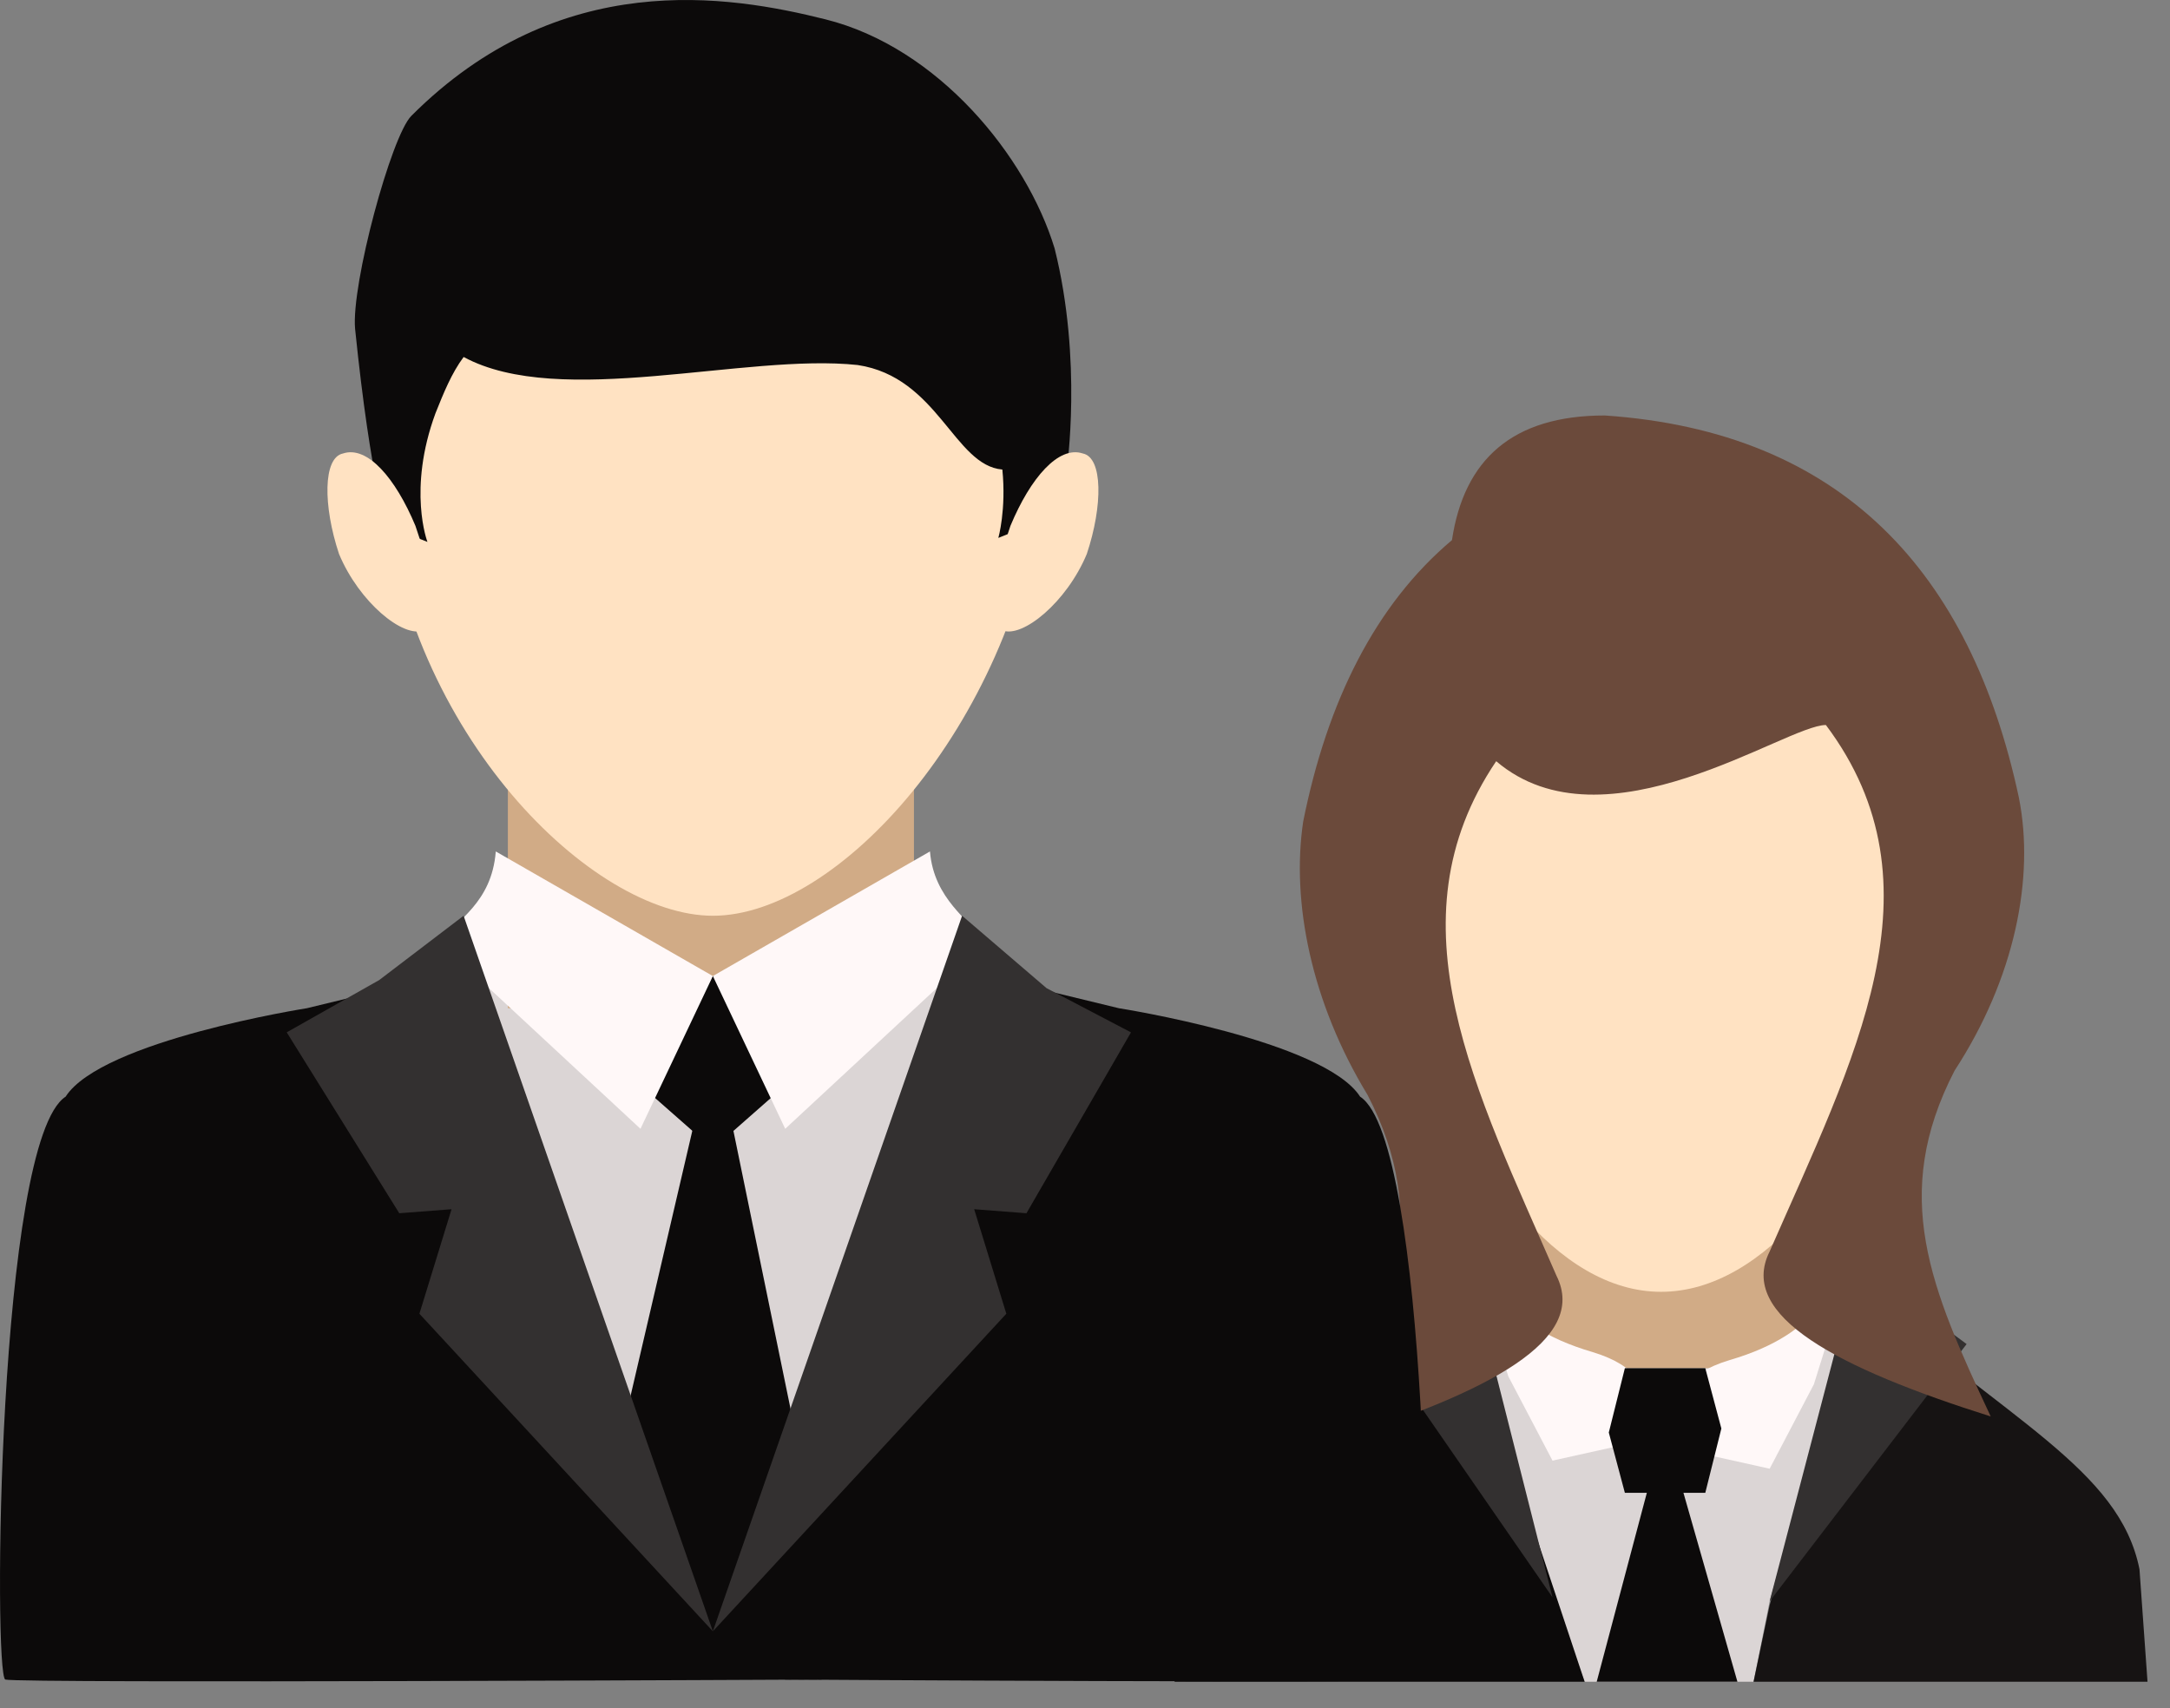 <svg width="47" height="37" viewBox="0 0 47 37" fill="none" xmlns="http://www.w3.org/2000/svg">
<rect x="0" y="0" width="47" height="37" fill="#808080" stroke="none"/>
<path d="M39.635 27.374L32.494 27.287L31.623 27.461L31.362 27.635L31.449 27.809L33.626 34.601L34.323 36.43H37.98L38.329 34.688L40.244 27.896L40.331 27.635L39.635 27.374Z" fill="#DBD5D5"/>
<path d="M31.449 27.809C29.446 30.421 26.224 30.77 25.615 33.992L25.44 36.43H34.322L33.713 34.601L31.449 27.809Z" fill="#0C0A0A"/>
<path d="M37.98 36.43H46.513L46.339 33.992C45.904 31.815 43.465 30.77 40.243 27.896L38.328 34.775L37.98 36.43Z" fill="#161313"/>
<path d="M38.242 24.065H37.545H33.8C33.017 24.065 32.407 24.674 32.407 25.284V28.419C32.407 29.115 33.017 29.638 33.8 29.638H38.242C38.938 29.638 39.461 29.202 39.635 28.68V28.419V25.284C39.635 24.674 39.025 24.065 38.242 24.065Z" fill="#D1AB86"/>
<path d="M42.508 18.317C42.334 18.23 42.16 18.404 41.986 18.666C41.986 18.579 41.986 18.404 41.986 18.317C41.986 14.399 39.286 11.177 35.977 11.177C32.668 11.177 29.969 14.399 29.969 18.317C29.969 18.404 29.969 18.579 29.969 18.666C29.795 18.404 29.62 18.317 29.446 18.317C29.011 18.492 28.924 19.537 29.185 20.756C29.446 21.975 29.969 22.846 30.404 22.759C30.578 22.671 30.665 22.584 30.752 22.323C31.797 25.284 33.713 27.983 35.977 27.983C38.241 27.983 40.244 25.284 41.202 22.323C41.289 22.584 41.376 22.759 41.55 22.759C41.986 22.846 42.508 21.975 42.769 20.756C43.118 19.537 42.944 18.404 42.508 18.317Z" fill="#FFE2C2"/>
<path d="M32.319 27.548C32.319 27.548 32.407 28.68 34.496 29.289C36.499 29.899 35.193 31.292 35.193 31.292L33.626 31.64L32.668 29.812L32.232 28.419L32.319 27.548Z" fill="#FFF8F8"/>
<path d="M39.635 27.722C39.635 27.722 39.548 28.854 37.458 29.463C35.455 30.073 36.761 31.466 36.761 31.466L38.329 31.815L39.287 29.986L39.722 28.593L39.635 27.722Z" fill="#FFF8F8"/>
<path d="M31.797 27.374L29.533 28.68L33.626 34.601L31.797 27.374Z" fill="#333030"/>
<path d="M40.244 27.374L42.595 29.115L38.328 34.688L40.244 27.374Z" fill="#333030"/>
<path d="M35.715 32.163L34.583 36.43H37.631L36.412 32.163H35.715Z" fill="#0C0A0A"/>
<path d="M35.193 29.638H36.935L37.283 30.944L36.935 32.337H35.193L34.845 31.031L35.193 29.638Z" fill="#0C0A0A"/>
<path d="M29.619 23.716C28.4 21.714 27.965 19.537 28.226 17.795C28.749 15.183 29.794 13.093 31.448 11.7C31.709 9.958 32.754 9 34.757 9C39.895 9.348 42.681 12.396 43.726 17.273C44.075 19.014 43.639 21.191 42.333 23.194C40.94 25.893 41.81 27.896 43.117 30.683C39.808 29.638 37.631 28.506 38.327 27.113C40.156 22.933 42.159 19.188 39.547 15.705C38.676 15.705 34.757 18.492 32.406 16.489C30.055 19.972 31.971 23.629 33.712 27.635C34.409 29.028 32.232 30.16 28.923 31.205C30.142 28.419 31.013 26.416 29.619 23.716Z" fill="#6B4A3B"/>
<path d="M14.308 34.728L6.732 22.624L10.651 19.663L20.491 20.36L24.235 23.843L15.789 35.511C15.353 35.337 14.831 34.989 14.308 34.728Z" fill="#DBD5D5"/>
<path d="M21.361 21.143L24.234 21.84C24.234 21.84 28.675 22.537 29.459 23.756C30.939 24.713 31.026 36.295 30.765 36.382C30.504 36.469 17.007 36.382 17.007 36.382C16.484 36.034 15.962 35.685 15.44 35.424L21.361 21.143Z" fill="#0C0A0A"/>
<path d="M9.519 21.143L6.646 21.84C6.646 21.84 2.205 22.537 1.421 23.756C-0.059 24.714 -0.146 36.295 0.115 36.382C0.376 36.469 17.792 36.382 17.792 36.382C18.314 36.034 16.486 35.86 15.441 35.424L9.519 21.143Z" fill="#0C0A0A"/>
<path d="M19.795 14.961H11V21.84H19.795V14.961Z" fill="#D1AB86"/>
<path d="M8.3 10.607C8.822 15.919 12.828 19.837 15.44 19.837C18.14 19.837 21.884 15.745 22.581 10.607C23.19 5.556 19.359 2.944 15.44 2.944C11.522 2.944 7.777 5.469 8.3 10.607Z" fill="#FFE2C2"/>
<path d="M22.842 5.382C22.233 3.379 20.317 1.028 17.879 0.419C15.789 -0.104 12.132 -0.713 8.91 2.509C8.474 2.944 7.604 6.166 7.691 7.124C8.039 10.52 8.387 11.391 8.387 11.391L9.258 11.739C9.258 11.739 8.823 10.607 9.432 8.952C9.606 8.517 9.781 8.082 10.042 7.733C12.132 8.865 16.137 7.646 18.576 7.907C20.317 8.169 20.665 10.085 21.71 10.171C21.797 11.042 21.623 11.652 21.623 11.652L22.494 11.304C22.494 11.304 22.581 11.042 22.755 10.171C22.929 10.171 23.104 10.171 23.104 10.171C23.104 10.171 23.452 7.82 22.842 5.382Z" fill="#0C0A0A"/>
<path d="M21.885 11.391C21.537 12.435 21.188 13.48 21.711 13.655C22.146 13.829 23.104 13.045 23.539 12C23.888 10.955 23.888 9.91 23.452 9.823C22.93 9.649 22.32 10.346 21.885 11.391Z" fill="#FFE2C2"/>
<path d="M8.998 11.391C9.346 12.435 9.694 13.48 9.172 13.655C8.736 13.829 7.778 13.045 7.343 12C6.995 10.955 6.995 9.91 7.43 9.823C7.953 9.649 8.562 10.346 8.998 11.391Z" fill="#FFE2C2"/>
<path d="M13.265 22.972L15.442 24.888L17.619 22.972L15.442 21.143L13.265 22.972Z" fill="#0C0A0A"/>
<path d="M15.876 24.452L17.182 30.809L15.527 36.034L13.524 30.809L15.005 24.452H15.876Z" fill="#0C0A0A"/>
<path d="M20.142 18.444L15.44 21.143L17.007 24.452L20.664 21.056C20.664 21.056 21.622 20.795 21.274 20.36C21.012 19.924 20.229 19.489 20.142 18.444Z" fill="#FFF8F8"/>
<path d="M10.738 18.444L15.44 21.143L13.872 24.452L10.215 21.056C10.215 21.056 9.257 20.795 9.606 20.36C9.867 19.924 10.65 19.576 10.738 18.444Z" fill="#FFF8F8"/>
<path d="M15.44 35.337L20.838 19.837L22.667 21.405L24.496 22.363L22.232 26.281L21.1 26.194L21.796 28.458L15.44 35.337Z" fill="#333030"/>
<path d="M15.44 35.337L10.041 19.837L8.213 21.23L6.21 22.362L8.648 26.281L9.78 26.194L9.084 28.458L15.44 35.337Z" fill="#333030"/>
</svg>
